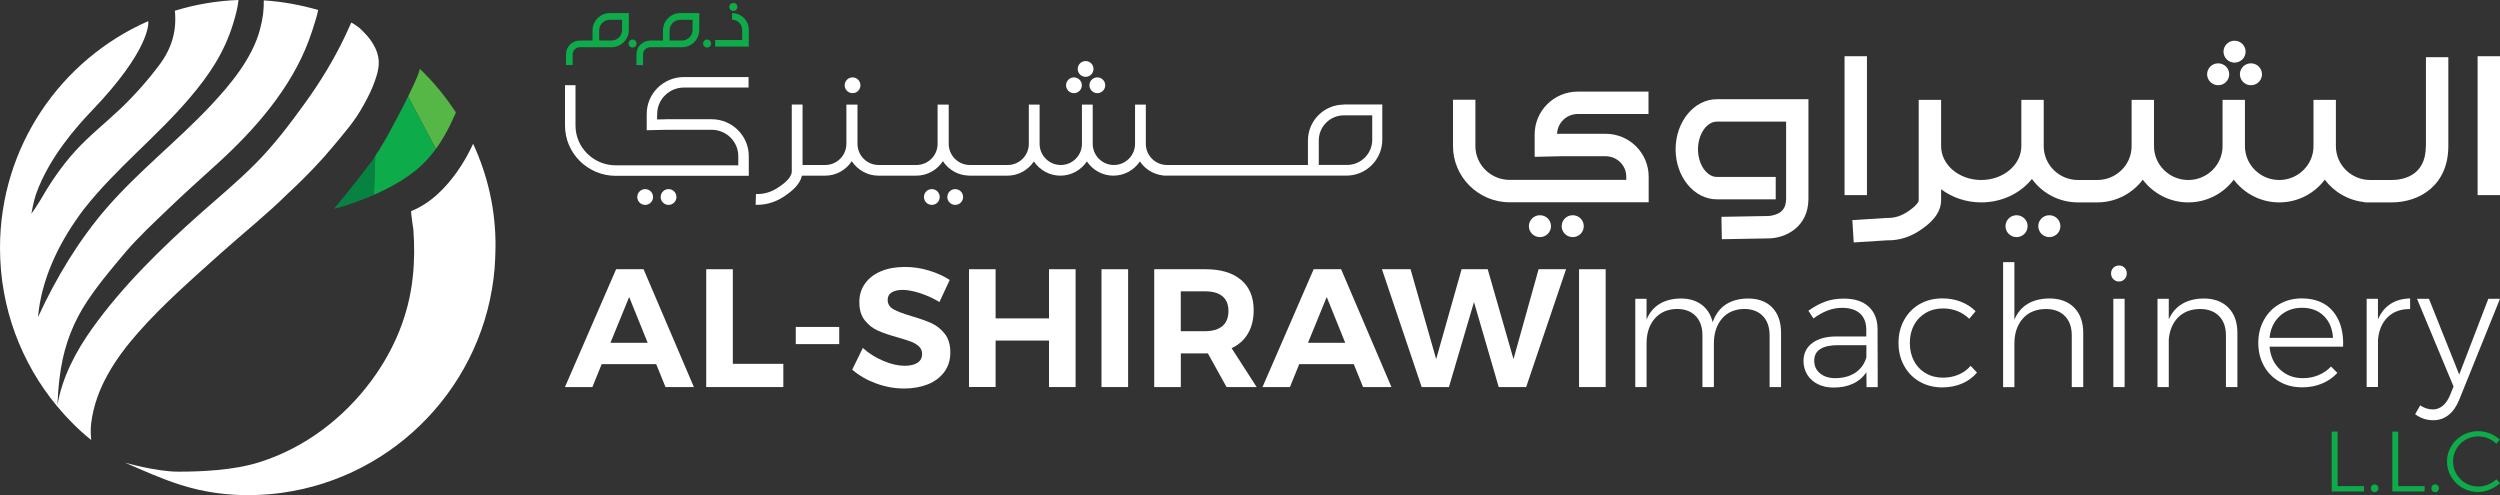 <?xml version="1.0" encoding="utf-8"?>
<!-- Generator: Adobe Illustrator 28.0.0, SVG Export Plug-In . SVG Version: 6.00 Build 0)  -->
<svg version="1.1" id="Layer_1" xmlns="http://www.w3.org/2000/svg" xmlns:xlink="http://www.w3.org/1999/xlink" x="0px" y="0px"
	 viewBox="0 0 450 89.13" style="enable-background:new 0 0 450 89.13;" xml:space="preserve">
<rect x="0" y="0" width="450" height="89.13" fill="#333333" stroke="none"/>
<style type="text/css">
	.st0{fill:#FFFFFF;}
	.st1{clip-path:url(#SVGID_00000133498152669940070630000017765252520418038687_);}
	.st2{fill:#068241;}
	.st3{fill:#56B747;}
	.st4{fill:#0EAB4B;}
</style>
<g>
	<g>
		<g>
			<g>
				<path class="st0" d="M32.58,87.3c1.03,0.32,2.07,0.61,3.13,0.85c4.23,0.96,8.55,1.18,12.87,0.8c0.74-0.06,1.47-0.15,2.2-0.25
					c2.53-0.35,5.02-0.92,7.45-1.7c2.38-0.77,4.7-1.73,6.92-2.89c2.2-1.14,4.3-2.47,6.27-3.96c1.97-1.49,3.81-3.13,5.51-4.92
					c1.7-1.79,3.25-3.72,4.63-5.76c1.39-2.06,2.61-4.23,3.64-6.49c1.04-2.29,1.89-4.67,2.53-7.1c0.65-2.49,1.09-5.03,1.3-7.59
					c0.1-1.25,0.14-2.5,0.16-3.75c0.07-6.67-1.39-12.97-4.03-18.66C85.1,25.94,81.31,35.12,74,38c-0.07,0.03,0.37,3.15,0.41,3.35
					c0.2,2.78,0.2,5.62-0.1,8.4c-0.71,6.91-3.35,13.21-7.48,18.8C61.8,75.32,54.86,80.6,46.77,83.17
					c-4.74,1.52-10.72,1.73-14.7,1.73s-9.58-1.63-9.58-1.63C25.8,84.71,29.12,86.21,32.58,87.3z"/>
				<path class="st0" d="M16.42,76.13c0.78-6.27,4.4-11.68,8.47-16.29c4.57-5.18,9.85-9.75,15-14.39c4-3.56,8.23-6.94,12.02-10.7
					c0.34-0.3,0.64-0.61,0.98-0.91c2.44-2.34,4.81-4.77,6.98-7.38c2.24-2.71,3.96-4.57,5.62-7.62c0.75-1.35,1.46-2.74,1.96-4.2
					c0.61-1.69,1.02-3.28,0.47-5.05c-0.37-1.19-1.05-2.27-1.86-3.18c-0.41-0.47-0.85-0.91-1.32-1.35c-0.14-0.14-1.49-1.08-1.52-0.98
					c-0.47,1.05-1.08,2.37-1.08,2.37c-2.03,4.27-4.5,8.33-7.28,12.16c-2.71,3.76-5.59,7.55-8.87,10.84
					c-3.15,3.18-6.6,6.03-9.96,9.01c-6.98,6.2-13.95,13-19.4,20.62c-2.95,4.1-5.45,8.84-6.3,13.88c0.07-1.69,0.2-3.39,0.41-5.08
					c0.54-4.44,1.83-8.5,4.13-12.36c2.2-3.62,5.01-6.91,7.72-10.13c2.34-2.74,4.98-5.18,7.59-7.69c2.88-2.78,6.03-5.59,8.97-8.26
					c6.77-6.16,13.24-13.55,16.46-22.22c0.47-1.29,0.91-2.61,1.29-3.93c0.1-0.41,0.31-1.08,0.37-1.49
					c-3.15-0.91-6.43-1.52-9.79-1.73c0.02,1.73-0.13,3.15-0.69,5.25c-1.4,5.23-5.35,9.95-8.93,13.75
					C31.9,25.4,24.99,30.78,19.27,37.35c-5.11,5.89-9.18,12.67-12.43,19.74c0.58-6.6,3.52-12.87,7.38-18.25
					c0.3-0.44,0.64-0.88,0.98-1.32c5.69-7.21,13.04-12.94,18.96-19.91c3.49-4.1,6.2-8.13,7.79-13.31c0.48-1.57,0.84-2.92,0.98-4.3
					c-3.96,0.14-7.79,0.81-11.45,1.93c0.35,3.68-0.57,6.78-2.8,9.76c-2.15,2.87-4.63,5.65-7.23,8.1c-2.64,2.49-5.5,4.74-7.94,7.44
					c-2.35,2.6-4.34,5.48-6.08,8.52c-0.09,0.16-0.2,0.31-0.29,0.47c-0.25,0.4-0.49,0.8-0.76,1.19c-0.21,0.3-0.74,1.07-0.74,1.07
					s0.42-2.32,0.81-3.44c0.64-1.85,1.5-3.61,2.48-5.3c1.5-2.58,3.3-4.98,5.24-7.23c0.75-0.86,1.52-1.71,2.31-2.53
					C27.09,8.94,26.69,4.1,26.69,4.1v-0.3C10.97,10.7,0,26.38,0,44.63c0,10.84,3.86,20.76,10.29,28.51c1.83,2.2,3.89,4.27,6.13,6.06
					C16.29,78.03,16.32,76.84,16.42,76.13z"/>
				<g>
					<g>
						<defs>
							<path id="SVGID_1_" d="M60.11,37.59c0,0,0.61-0.17,0.78-0.2c0.27-0.07,0.58-0.17,0.85-0.24c0.54-0.17,1.08-0.34,1.63-0.54
								c1.08-0.37,2.17-0.78,3.25-1.25c1.9-0.81,3.73-1.69,5.49-2.78c1.93-1.19,3.69-2.57,5.15-4.27c1.46-1.69,2.68-3.62,3.66-5.59
								c0.3-0.61,0.58-1.22,0.85-1.83c0.07-0.14,0.3-0.51,0.27-0.68c-1.86-2.84-4.03-5.49-6.47-7.82c-0.2,0.91-0.64,1.83-1.02,2.68
								c-0.58,1.29-1.22,2.57-1.86,3.83c-1.83,3.52-3.66,7.15-5.96,10.36C64.61,32.14,60.11,37.59,60.11,37.59z"/>
						</defs>
						<clipPath id="SVGID_00000119112896945236198870000007697255894715422596_">
							<use xlink:href="#SVGID_1_"  style="overflow:visible;"/>
						</clipPath>
						<g style="clip-path:url(#SVGID_00000119112896945236198870000007697255894715422596_);">
							<polygon class="st2" points="67.63,25.51 51.82,33.91 67.01,43.4 							"/>
							<polygon class="st3" points="68.26,7.61 83.45,17.1 82.81,34.99 							"/>
							<polygon class="st4" points="68.26,7.61 82.81,34.99 67.01,43.4 							"/>
						</g>
					</g>
				</g>
			</g>
			<g>
				<g>
					<g>
						<path class="st0" d="M119.79,69.67l-1.67-4.12h-9.82l-1.67,4.12h-4.94l9.21-21.21h4.94l9.06,21.21H119.79z M109.88,61.7h6.7
							l-3.33-8.24L109.88,61.7z"/>
						<path class="st0" d="M127.12,48.46h4.79v17.03H141v4.18h-13.88V48.46z"/>
						<path class="st0" d="M143.24,58.85h7.82v3.09h-7.82V58.85z"/>
						<path class="st0" d="M165.62,52.77c-1.22-0.39-2.27-0.59-3.14-0.59c-0.83,0-1.48,0.15-1.97,0.45s-0.73,0.75-0.73,1.33
							c0,0.75,0.35,1.32,1.05,1.71c0.7,0.39,1.77,0.8,3.23,1.23c1.45,0.42,2.65,0.85,3.59,1.27c0.94,0.42,1.74,1.06,2.41,1.91
							c0.67,0.85,1,1.97,1,3.36c0,1.35-0.36,2.52-1.08,3.5c-0.72,0.98-1.7,1.72-2.95,2.23c-1.25,0.5-2.68,0.76-4.27,0.76
							c-1.72,0-3.4-0.3-5.06-0.91c-1.66-0.61-3.09-1.43-4.3-2.48l1.91-3.91c1.07,0.97,2.3,1.75,3.7,2.33
							c1.39,0.59,2.67,0.88,3.82,0.88c0.99,0,1.76-0.18,2.32-0.55c0.56-0.36,0.83-0.89,0.83-1.58c0-0.55-0.19-0.99-0.56-1.35
							c-0.37-0.35-0.85-0.64-1.42-0.86c-0.58-0.22-1.37-0.47-2.38-0.76c-1.45-0.4-2.64-0.81-3.56-1.21
							c-0.92-0.4-1.71-1.02-2.38-1.85c-0.67-0.83-1-1.93-1-3.3c0-1.27,0.34-2.39,1.03-3.35c0.69-0.96,1.65-1.7,2.88-2.21
							c1.23-0.52,2.67-0.77,4.3-0.77c1.45,0,2.89,0.21,4.3,0.64c1.41,0.42,2.67,0.99,3.76,1.7l-1.85,3.97
							C168,53.7,166.84,53.17,165.62,52.77z"/>
						<path class="st0" d="M174.42,48.46h4.79v8.85h9.61v-8.85h4.79v21.21h-4.79V61.3h-9.61v8.36h-4.79V48.46z"/>
						<path class="st0" d="M198.27,48.46h4.79v21.21h-4.79V48.46z"/>
						<path class="st0" d="M220.78,69.67l-3.36-6.06h-0.45h-4.42v6.06h-4.79V48.46h9.21c2.77,0,4.91,0.64,6.42,1.92
							c1.51,1.28,2.27,3.1,2.27,5.44c0,1.64-0.34,3.04-1.02,4.2c-0.68,1.16-1.66,2.05-2.95,2.65l4.51,7H220.78z M212.54,59.61h4.42
							c1.33,0,2.36-0.31,3.08-0.92c0.72-0.62,1.08-1.52,1.08-2.71c0-1.17-0.36-2.06-1.08-2.65c-0.72-0.6-1.74-0.89-3.08-0.89h-4.42
							V59.61z"/>
						<path class="st0" d="M245.35,69.67l-1.67-4.12h-9.82l-1.67,4.12h-4.94l9.21-21.21h4.94l9.06,21.21H245.35z M235.44,61.7h6.7
							l-3.33-8.24L235.44,61.7z"/>
						<path class="st0" d="M276.95,48.46h4.94l-7.18,21.21h-4.94l-4.45-15.3l-4.51,15.3h-4.91l-7.15-21.21h5.15l4.61,16.18
							l4.58-16.18h4.7l4.64,16.18L276.95,48.46z"/>
						<path class="st0" d="M284.23,48.46h4.79v21.21h-4.79V48.46z"/>
						<path class="st0" d="M319.01,55.36c1.05,1.09,1.58,2.61,1.58,4.55v9.76h-2.06v-9.27c0-1.52-0.41-2.69-1.23-3.53
							c-0.82-0.84-1.94-1.26-3.38-1.26c-1.7,0.04-3.03,0.63-3.98,1.76c-0.96,1.13-1.44,2.63-1.44,4.48v7.82h-2.06v-9.27
							c0-1.52-0.41-2.69-1.23-3.53c-0.82-0.84-1.94-1.26-3.38-1.26c-1.7,0.04-3.03,0.63-4,1.76c-0.97,1.13-1.45,2.63-1.45,4.48v7.82
							h-2.03V53.79h2.03v3.73c0.52-1.25,1.31-2.19,2.35-2.82c1.04-0.63,2.31-0.95,3.8-0.97c1.51,0,2.77,0.37,3.77,1.12
							c1,0.75,1.66,1.8,1.98,3.15c0.49-1.41,1.27-2.47,2.35-3.18c1.08-0.71,2.41-1.07,3.98-1.09
							C316.5,53.73,317.96,54.27,319.01,55.36z"/>
						<path class="st0" d="M335.98,69.67L335.95,67c-0.63,0.93-1.44,1.62-2.45,2.08s-2.17,0.68-3.48,0.68
							c-1.07,0-2.02-0.21-2.83-0.62c-0.82-0.41-1.45-0.98-1.89-1.71c-0.44-0.73-0.67-1.55-0.67-2.45c0-1.37,0.53-2.45,1.59-3.24
							c1.06-0.79,2.52-1.18,4.38-1.18h5.33v-1.21c0-1.25-0.37-2.22-1.12-2.91c-0.75-0.69-1.84-1.03-3.27-1.03
							c-1.7,0-3.4,0.64-5.12,1.91l-0.91-1.39c1.07-0.75,2.09-1.3,3.06-1.65c0.97-0.35,2.08-0.53,3.33-0.53
							c1.92,0,3.4,0.48,4.45,1.44c1.05,0.96,1.59,2.29,1.61,3.98l0.03,10.51H335.98z M333.97,67.08c0.98-0.66,1.64-1.58,1.98-2.77
							v-2.18h-5.12c-1.39,0-2.45,0.23-3.18,0.7c-0.73,0.46-1.09,1.16-1.09,2.09c0,0.95,0.35,1.71,1.05,2.29
							c0.7,0.58,1.62,0.86,2.77,0.86C331.79,68.06,332.99,67.73,333.97,67.08z"/>
						<path class="st0" d="M349.71,55.52c-1.13,0-2.15,0.26-3.06,0.79c-0.91,0.53-1.62,1.26-2.12,2.2
							c-0.51,0.94-0.76,2.01-0.76,3.23c0,1.21,0.25,2.29,0.76,3.24c0.5,0.95,1.21,1.69,2.12,2.21c0.91,0.53,1.93,0.79,3.06,0.79
							c1.03,0,1.97-0.18,2.83-0.55c0.86-0.36,1.58-0.89,2.17-1.58l1.15,1.21c-0.71,0.85-1.6,1.51-2.67,1.97
							c-1.07,0.46-2.26,0.7-3.58,0.7c-1.51,0-2.87-0.34-4.06-1.02c-1.19-0.68-2.13-1.63-2.8-2.85c-0.68-1.22-1.02-2.6-1.02-4.14
							c0-1.54,0.34-2.91,1.02-4.14c0.68-1.22,1.61-2.17,2.8-2.85c1.19-0.68,2.55-1.02,4.06-1.02c1.23,0,2.36,0.2,3.38,0.61
							c1.02,0.4,1.89,0.97,2.62,1.7l-1.15,1.36C353.17,56.14,351.59,55.52,349.71,55.52z"/>
						<path class="st0" d="M373.36,55.38c1.08,1.1,1.62,2.61,1.62,4.53v9.76h-2.06v-9.27c0-1.49-0.41-2.67-1.24-3.51
							c-0.83-0.85-1.98-1.27-3.45-1.27c-1.76,0.02-3.14,0.6-4.14,1.74c-1,1.14-1.5,2.65-1.5,4.53v7.79h-2.03V47.18h2.03v10.36
							c1.07-2.5,3.17-3.78,6.3-3.82C370.79,53.73,372.28,54.28,373.36,55.38z"/>
						<path class="st0" d="M382.43,48.2c0.26,0.27,0.39,0.61,0.39,1.02c0,0.4-0.14,0.75-0.41,1.03c-0.27,0.28-0.6,0.42-0.99,0.42
							c-0.4,0-0.74-0.14-1.02-0.42c-0.27-0.28-0.41-0.63-0.41-1.03c0-0.4,0.14-0.74,0.41-1.02c0.27-0.27,0.61-0.41,1.02-0.41
							C381.83,47.79,382.17,47.93,382.43,48.2z M380.4,53.79h2.03v15.88h-2.03V53.79z"/>
						<path class="st0" d="M401.11,55.38c1.08,1.1,1.62,2.61,1.62,4.53v9.76h-2.06v-9.27c0-1.49-0.41-2.67-1.24-3.51
							c-0.83-0.85-1.98-1.27-3.45-1.27c-1.64,0.02-2.94,0.53-3.92,1.51c-0.98,0.99-1.54,2.32-1.68,4v8.54h-2.03V53.79h2.03v3.7
							c0.55-1.23,1.35-2.16,2.41-2.79c1.06-0.63,2.35-0.95,3.86-0.97C398.54,53.73,400.03,54.28,401.11,55.38z"/>
						<path class="st0" d="M419.97,56.08c1.29,1.57,1.89,3.67,1.79,6.32h-13.24c0.14,1.7,0.77,3.07,1.88,4.11
							c1.11,1.04,2.48,1.56,4.12,1.56c1.01,0,1.95-0.18,2.82-0.55c0.87-0.36,1.62-0.88,2.24-1.55l1.15,1.15
							c-0.77,0.83-1.69,1.47-2.77,1.92c-1.08,0.45-2.27,0.68-3.56,0.68c-1.54,0-2.9-0.34-4.09-1.02c-1.19-0.68-2.13-1.62-2.8-2.83
							c-0.68-1.21-1.02-2.6-1.02-4.15c0-1.54,0.34-2.91,1.02-4.14c0.68-1.22,1.61-2.17,2.8-2.85c1.19-0.68,2.53-1.02,4.03-1.02
							C416.8,53.73,418.68,54.51,419.97,56.08z M419.94,60.82c-0.1-1.66-0.65-2.97-1.65-3.95c-1-0.98-2.31-1.47-3.92-1.47
							c-1.6,0-2.93,0.5-4,1.48c-1.07,0.99-1.69,2.3-1.85,3.94H419.94z"/>
						<path class="st0" d="M430.29,54.71c0.98-0.64,2.16-0.96,3.53-0.99v1.91c-1.68-0.02-3.02,0.47-4.04,1.47
							c-1.02,1-1.6,2.36-1.74,4.08v8.48H426V53.79h2.03v3.7C428.56,56.27,429.31,55.35,430.29,54.71z"/>
						<path class="st0" d="M440.74,74.7c-0.8,0.63-1.71,0.94-2.74,0.94c-1.23,0-2.32-0.36-3.27-1.09l0.91-1.58
							c0.71,0.48,1.46,0.73,2.27,0.73c0.65,0,1.23-0.21,1.76-0.64c0.52-0.42,0.96-1.04,1.3-1.85l0.67-1.64l-6.58-15.79h2.15
							l5.45,13.64l5.24-13.64H450l-7.33,18.15C442.18,73.15,441.54,74.07,440.74,74.7z"/>
					</g>
				</g>
				<g>
					<path class="st4" d="M419.71,77.69h1.06v9.82h4.75v0.96h-5.81V77.69z"/>
					<path class="st4" d="M427.92,87.39c0.13,0.13,0.2,0.3,0.2,0.49c0,0.2-0.07,0.36-0.2,0.5c-0.13,0.14-0.3,0.21-0.49,0.21
						c-0.2,0-0.36-0.07-0.49-0.2c-0.13-0.13-0.19-0.3-0.19-0.51c0-0.2,0.06-0.36,0.19-0.49s0.29-0.2,0.49-0.2
						C427.62,87.19,427.78,87.26,427.92,87.39z"/>
					<path class="st4" d="M430.62,77.69h1.06v9.82h4.75v0.96h-5.81V77.69z"/>
					<path class="st4" d="M438.82,87.39c0.13,0.13,0.2,0.3,0.2,0.49c0,0.2-0.07,0.36-0.2,0.5c-0.13,0.14-0.3,0.21-0.49,0.21
						s-0.36-0.07-0.49-0.2c-0.13-0.13-0.19-0.3-0.19-0.51c0-0.2,0.06-0.36,0.19-0.49s0.29-0.2,0.49-0.2S438.69,87.26,438.82,87.39z"
						/>
					<path class="st4" d="M447.86,78.9c-0.57-0.24-1.15-0.35-1.76-0.35c-0.83,0-1.6,0.2-2.29,0.6c-0.69,0.4-1.24,0.95-1.65,1.64
						s-0.61,1.45-0.61,2.27s0.2,1.58,0.61,2.27c0.41,0.69,0.96,1.24,1.65,1.64c0.69,0.41,1.46,0.61,2.29,0.61
						c0.6,0,1.18-0.12,1.74-0.35c0.56-0.23,1.07-0.55,1.51-0.96l0.65,0.69c-0.53,0.49-1.15,0.88-1.84,1.17
						c-0.69,0.29-1.39,0.43-2.11,0.43c-1.02,0-1.95-0.25-2.81-0.74c-0.85-0.49-1.53-1.16-2.03-2c-0.5-0.84-0.75-1.76-0.75-2.76
						s0.25-1.91,0.76-2.74c0.5-0.83,1.19-1.49,2.04-1.98c0.86-0.49,1.8-0.73,2.81-0.73c0.73,0,1.43,0.14,2.11,0.41
						c0.68,0.27,1.27,0.65,1.79,1.13l-0.63,0.74C448.92,79.46,448.42,79.13,447.86,78.9z"/>
				</g>
				<g>
					<g>
						<g>
							<path class="st0" d="M128.09,21.46h-8.01l-0.69,0.02l-1.12,0.02l0.03-1.12c0.06-2.55,2.21-4.62,4.79-4.62h11.65v-1.89H123.1
								c-3.69,0-6.69,2.97-6.69,6.63v2.94l3.67-0.08l8.01,0c2.64,0,4.8,2.12,4.8,4.74v0.59v1.07h-1.07h-20.99
								c-3.99,0-7.24-3.21-7.24-7.16v-7.26h-1.89v7.26c0,4.99,4.1,9.05,9.13,9.05h23.95v-3.55
								C134.78,24.43,131.78,21.46,128.09,21.46z"/>
							<path class="st0" d="M196.1,15.35c0,0.78,0.64,1.42,1.42,1.42c0.78,0,1.42-0.64,1.42-1.42c0-0.78-0.64-1.42-1.42-1.42
								C196.73,13.93,196.1,14.56,196.1,15.35z"/>
							<path class="st0" d="M193.31,16.77c0.78,0,1.42-0.64,1.42-1.42c0-0.78-0.64-1.42-1.42-1.42c-0.78,0-1.42,0.64-1.42,1.42
								C191.89,16.13,192.52,16.77,193.31,16.77z"/>
							<circle class="st0" cx="120.34" cy="35.46" r="1.42"/>
							<circle class="st0" cx="116.13" cy="35.46" r="1.42"/>
							<g>
								<circle class="st0" cx="171.94" cy="35.46" r="1.42"/>
								<circle class="st0" cx="167.73" cy="35.46" r="1.42"/>
							</g>
							<circle class="st0" cx="195.41" cy="12.41" r="1.42"/>
							<path class="st0" d="M153.46,16.77c0.78,0,1.42-0.64,1.42-1.42c0-0.78-0.64-1.42-1.42-1.42c-0.78,0-1.42,0.64-1.42,1.42
								C152.04,16.13,152.68,16.77,153.46,16.77z"/>
							<path class="st0" d="M241.89,18.83c-3.56,0-6.46,2.9-6.46,6.46v4.41h-25.37c-2.1,0-3.81-1.71-3.81-3.81v-7.06h-1.94v7.06
								c0,2.1-1.71,3.81-3.81,3.81c-2.1,0-3.81-1.71-3.81-3.81v-7.06h-1.94v7.06c0,2.1-1.71,3.81-3.81,3.81
								c-2.1,0-3.81-1.71-3.81-3.81v-7.06h-1.94v7.06c0,2.1-1.71,3.81-3.81,3.81h-6.8c-2.1,0-3.81-1.71-3.81-3.81v-7.06h-0.06h-1.88
								h-0.06v7.06c0,2.1-1.71,3.81-3.81,3.81h-2.45h-1.63h-2.72c-2.1,0-3.81-1.71-3.81-3.81v-7.06h-0.06h-1.88h-0.06v7.06
								c0,2.1-1.71,3.81-3.81,3.81h-4.08V18.82h-1.94v12.03c0,1.19-1.59,2.31-2.12,2.68c-1.43,1.01-2.76,1.44-4.33,1.4l-0.05,1.94
								c0.08,0,0.15,0,0.23,0c1.89,0,3.56-0.56,5.26-1.76c1.09-0.77,2.48-1.92,2.84-3.49h4.17c2.01,0,3.78-1.04,4.8-2.61
								c1.03,1.57,2.79,2.61,4.8,2.61h2.63h1.72h2.45c2.01,0,3.78-1.04,4.8-2.61c1.01,1.54,2.72,2.56,4.69,2.6v0.01h6.92
								c1.99,0,3.74-1.02,4.77-2.56c1.03,1.54,2.79,2.56,4.77,2.56s3.74-1.02,4.77-2.56c1.03,1.54,2.79,2.56,4.77,2.56
								c1.99,0,3.74-1.02,4.77-2.56c0.93,1.38,2.44,2.34,4.17,2.52v0.03h25.97h3.04h4c3.56,0,6.45-2.9,6.45-6.46v-6.34H241.89z
								 M247,25.17c0,2.49-2.03,4.52-4.52,4.52h-4h-1.1v-4.41c0-2.49,2.03-4.52,4.52-4.52h5.1V25.17z"/>
						</g>
					</g>
					<path class="st4" d="M114.55,11.71h1.2V9.78c0-0.7,0.58-1.28,1.3-1.28h5.69c1.72,0,3.13-1.39,3.13-3.1V2.35h-3.4
						c-1.72,0-3.13,1.39-3.13,3.1v1.85h-2.29c-1.38,0-2.49,1.11-2.49,2.47V11.71z M120.53,5.46c0-1.05,0.87-1.9,1.93-1.9h2.2V5.4
						c0,1.05-0.87,1.9-1.93,1.9h-2.2V5.46z"/>
					<path class="st4" d="M103.07,9.78c0-0.7,0.58-1.28,1.3-1.28h5.69c1.72,0,3.13-1.39,3.13-3.1V2.35h-3.4
						c-1.72,0-3.13,1.39-3.13,3.1v1.85h-2.29c-1.38,0-2.49,1.11-2.49,2.47v1.93h1.2V9.78z M107.85,5.46c0-1.05,0.87-1.9,1.93-1.9
						h2.2V5.4c0,1.05-0.87,1.9-1.93,1.9h-2.2V5.46z"/>
					<path class="st4" d="M131.77,2.36v1.19c1,0,1.82,0.81,1.82,1.79V7.2h-4.86v1.19h6.05V5.34C134.78,3.7,133.43,2.36,131.77,2.36z
						"/>
					<g>
						<g>
							<ellipse class="st0" cx="405.17" cy="13.37" rx="1.99" ry="1.97"/>
							<ellipse class="st0" cx="399.27" cy="13.37" rx="1.99" ry="1.97"/>
							<ellipse class="st0" cx="402.22" cy="9.3" rx="1.99" ry="1.97"/>
							<path class="st0" d="M368.88,38.74c-1.1,0-1.99,0.88-1.99,1.97c0,1.09,0.89,1.97,1.99,1.97s1.99-0.88,1.99-1.97
								C370.87,39.62,369.98,38.74,368.88,38.74z"/>
							<ellipse class="st0" cx="362.98" cy="40.71" rx="1.99" ry="1.97"/>
							<path class="st0" d="M283.09,38.74c-1.1,0-1.99,0.88-1.99,1.97c0,1.09,0.89,1.97,1.99,1.97s1.99-0.88,1.99-1.97
								C285.08,39.62,284.19,38.74,283.09,38.74z"/>
							<path class="st0" d="M277.19,38.74c-1.1,0-1.99,0.88-1.99,1.97c0,1.09,0.89,1.97,1.99,1.97c1.1,0,1.99-0.88,1.99-1.97
								C279.18,39.62,278.29,38.74,277.19,38.74z"/>
							<path class="st0" d="M301.61,26.87c0,4.97,3.33,9.01,7.43,9.01h10.59v-4.03h-10.59c-1.84,0-3.4-2.28-3.4-4.98
								c0-2.7,1.56-4.98,3.4-4.98h12.46v13.87c0,1.71-0.79,2.33-1.39,2.64c-0.86,0.45-1.8,0.48-1.79,0.48l-8.46,0.15l0.07,4.03
								l8.41-0.15c2.9-0.01,7.18-1.92,7.18-7.15v-17.9h-16.49C304.95,17.86,301.61,21.9,301.61,26.87z"/>
							<path class="st0" d="M436.65,26.31c0,5.49-4.32,6.09-6.17,6.09h-3.85c-3.4,0-6.17-2.73-6.17-6.09v-8.34h-4.03v8.34
								c0,3.36-2.77,6.09-6.17,6.09s-6.17-2.73-6.17-6.09v-8.34h-4.03v8.34c0,3.36-2.77,6.09-6.17,6.09s-6.17-2.73-6.17-6.09v-8.34
								h-4.03v8.34c0,3.36-2.77,6.09-6.17,6.09h-3.48c-3.4,0-6.17-2.73-6.17-6.09v-8.34h-4.03v8.34c0,3.36-3.24,6.09-7.22,6.09
								c-3.98,0-7.22-2.73-7.22-6.09v-2.75v-5.59h-4.03v5.59v2.75v9.71c0,0.21-0.17,0.82-1.78,1.94c-1.31,0.91-2.52,1.3-3.93,1.27
								l-0.09,0l-6.15,0.39l0.25,4.02l5.98-0.38c2.25,0.04,4.24-0.6,6.25-2c1.5-1.05,3.5-2.74,3.5-5.25v-1.95
								c1.95,1.47,4.47,2.37,7.22,2.37c3.76,0,7.09-1.67,9.13-4.22c1.85,2.56,4.88,4.22,8.28,4.22h3.48c3.35,0,6.33-1.61,8.19-4.09
								c1.86,2.48,4.84,4.09,8.19,4.09s6.33-1.61,8.19-4.09c1.86,2.48,4.84,4.09,8.19,4.09s6.33-1.61,8.19-4.09
								c1.67,2.22,4.23,3.74,7.16,4.04v0.05h4.88c5.08,0,10.2-3.13,10.2-10.12V10.29h-4.03V26.31z"/>
							<rect x="445.97" y="10.12" class="st0" width="4.03" height="25"/>
							<rect x="332.02" y="10.12" class="st0" width="4.03" height="25"/>
							<path class="st0" d="M289,24.08h-8.01l-0.71,0.02c0.05-1.98,1.7-3.58,3.72-3.58h12.73v-4.03h-12.73
								c-4.28,0-7.76,3.45-7.76,7.7v4.04l4.76-0.11H289c2.05,0,3.73,1.64,3.73,3.67v0.59h-20.99c-3.4,0-6.17-2.73-6.17-6.09v-8.34
								h-4.03v8.34c0,5.58,4.58,10.12,10.2,10.12h25.02v-4.62C296.76,27.53,293.28,24.08,289,24.08z"/>
						</g>
					</g>
					<path class="st4" d="M113.86,8.56c0.4,0,0.72-0.32,0.72-0.72c0-0.4-0.32-0.72-0.72-0.72c-0.4,0-0.72,0.32-0.72,0.72
						C113.14,8.24,113.47,8.56,113.86,8.56z"/>
					<path class="st4" d="M127.28,8.56c0.4,0,0.72-0.32,0.72-0.72c0-0.4-0.32-0.72-0.72-0.72s-0.72,0.32-0.72,0.72
						C126.56,8.24,126.88,8.56,127.28,8.56z"/>
					<ellipse class="st4" cx="132" cy="1.25" rx="0.72" ry="0.72"/>
				</g>
			</g>
		</g>
	</g>
</g>
</svg>
